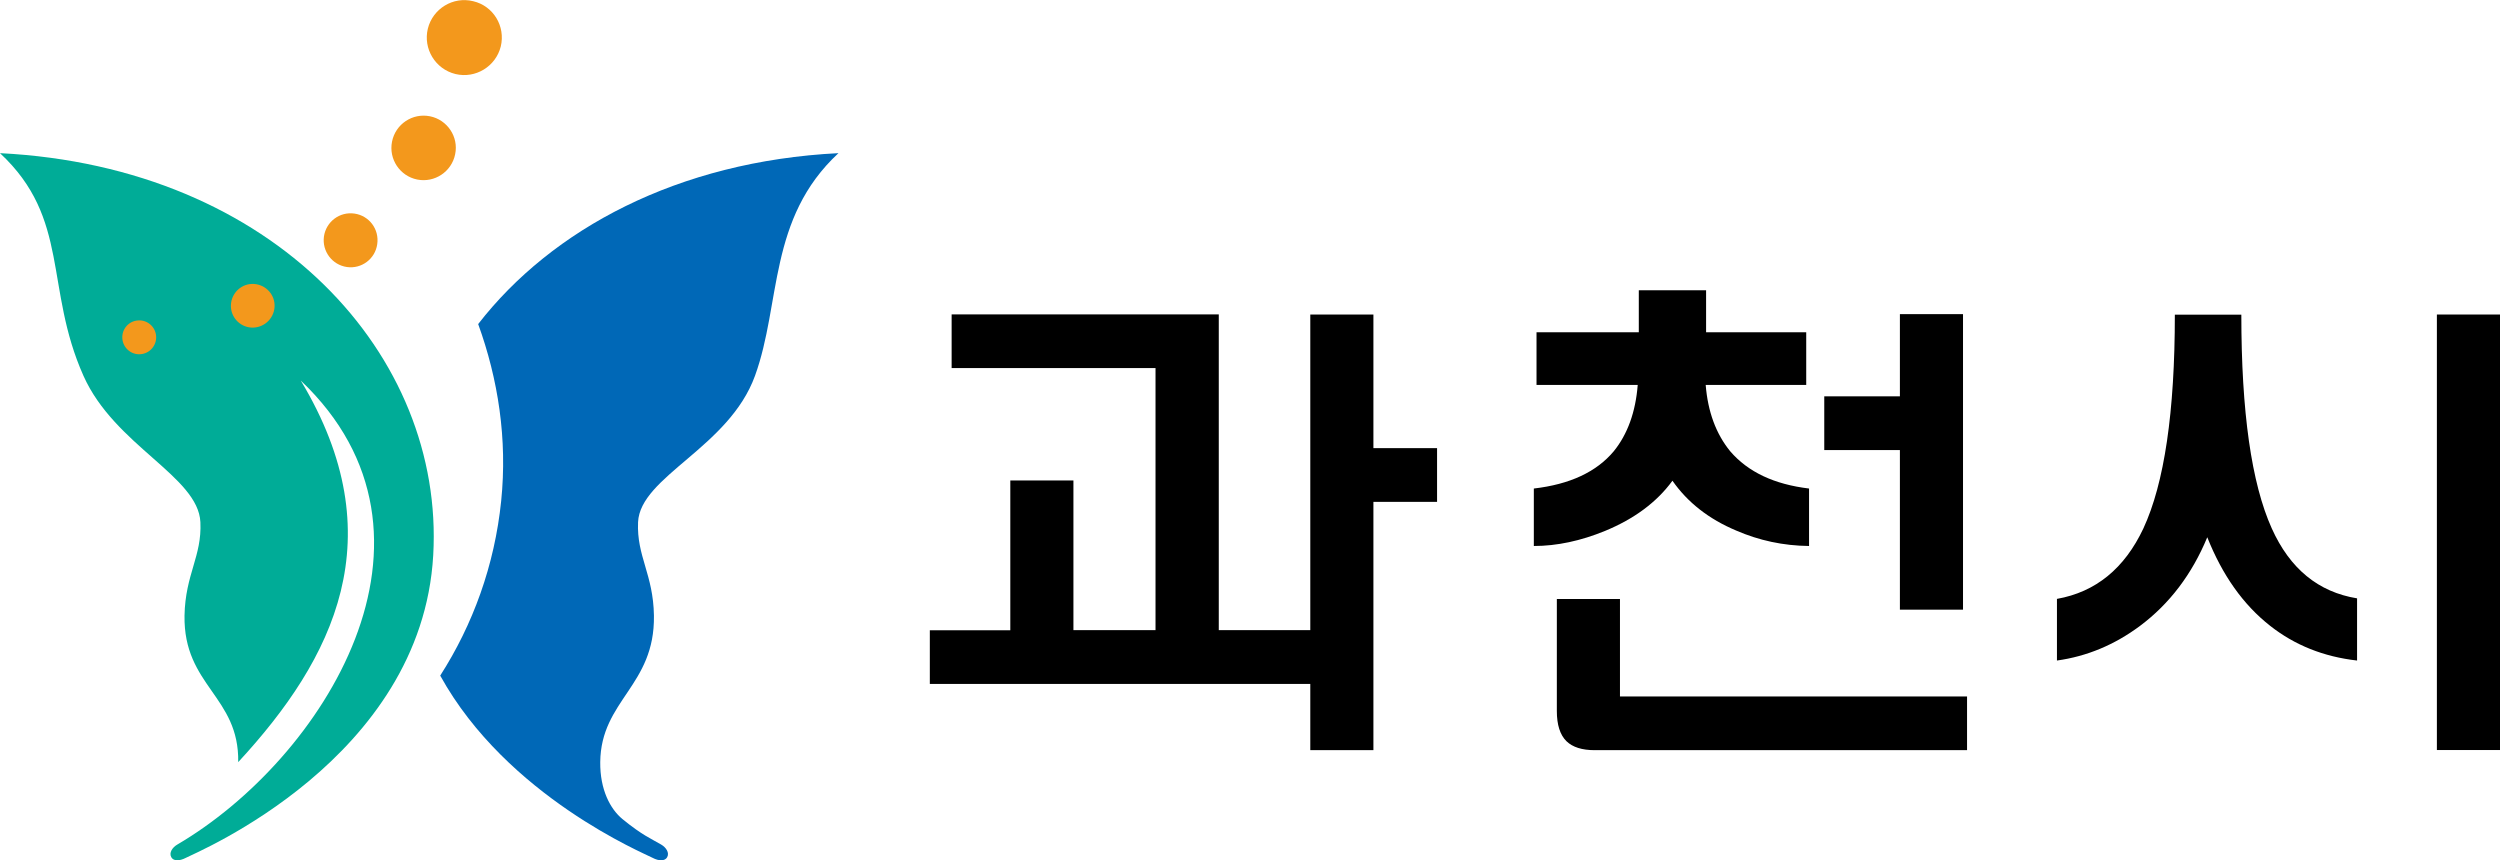 <?xml version="1.0" encoding="UTF-8"?>
<!-- Generator: Adobe Illustrator 25.3.0, SVG Export Plug-In . SVG Version: 6.00 Build 0)  -->
<svg version="1.1" id="레이어_2" xmlns="http://www.w3.org/2000/svg" xmlns:xlink="http://www.w3.org/1999/xlink" x="0px" y="0px" viewBox="0 0 185.76 63.92" style="enable-background:new 0 0 185.76 63.92;" xml:space="preserve">
<style type="text/css">
	.st0{fill-rule:evenodd;clip-rule:evenodd;fill:#0068B7;}
	.st1{fill-rule:evenodd;clip-rule:evenodd;fill:#00AC97;}
	.st2{fill-rule:evenodd;clip-rule:evenodd;fill:#F3981C;}
</style>
<g>
	<g>
		<g>
			<path d="M166.54,23.37c0,7.23,0.75,12.53,2.26,15.89c1.35,3,3.46,4.73,6.34,5.2v4.62c-2.48-0.28-4.63-1.14-6.46-2.58     c-2-1.57-3.55-3.76-4.67-6.58c-1.14,2.75-2.8,4.94-4.99,6.58c-1.89,1.41-3.95,2.27-6.18,2.58v-4.58     c2.88-0.51,5.02-2.26,6.42-5.23c1.56-3.36,2.34-8.66,2.34-15.89H166.54z"/>
			<rect x="181.07" y="23.37" width="4.69" height="32.36"/>
		</g>
		<path d="M97.36,46.83V23.37h4.69v9.93h4.73v3.99h-4.73v18.45h-4.69v-4.92H69.09v-3.99h5.98V35.7h4.69v11.12h6.1V27.35H70.71v-3.99    h19.85v23.46H97.36z"/>
		<path d="M134.22,28.6h-7.48c0.16,2,0.77,3.64,1.82,4.93c1.32,1.54,3.27,2.46,5.86,2.77v4.27c-1.91-0.02-3.72-0.41-5.42-1.15    c-2.02-0.85-3.6-2.08-4.73-3.7c-1.16,1.59-2.83,2.83-5.01,3.73c-1.81,0.74-3.57,1.12-5.29,1.12v-4.27    c2.67-0.31,4.65-1.23,5.94-2.77c1.02-1.26,1.62-2.9,1.78-4.93h-7.52v-3.91h7.6v-3.12h5v3.12h7.44V28.6z M115.68,44.51h4.69v7.24    h25.79v3.99h-27.67c-0.94,0-1.63-0.22-2.09-0.66c-0.48-0.47-0.72-1.22-0.72-2.25V44.51z M141.17,29.46v-6.12h4.69V45.3h-4.69    V33.44h-5.62v-3.99H141.17z"/>
	</g>
	<g>
		<g>
			<path class="st0" d="M35.53,24.08c1.48,4.08,2.18,8.54,1.71,13.14c-0.49,4.79-2.1,9.19-4.53,12.98     c4.96,8.99,15.21,13.23,15.78,13.54c0.49,0.26,0.92,0.24,1.08-0.04c0.19-0.33-0.07-0.73-0.45-0.95     c-0.73-0.43-1.39-0.68-2.87-1.89c-0.91-0.75-1.67-2.19-1.65-4.23c0.05-4.62,4.07-5.66,3.99-10.89c-0.05-3.08-1.29-4.4-1.18-6.94     c0.16-3.41,6.75-5.53,8.69-10.88c1.95-5.38,0.96-11.68,6.2-16.54C50.37,11.98,41,17.03,35.53,24.08z"/>
		</g>
		<g>
			<path class="st1" d="M0,11.38c5.23,4.87,3.29,10.01,6.2,16.54c2.32,5.2,8.53,7.47,8.69,10.88c0.12,2.54-1.12,3.86-1.18,6.94     c-0.08,5.23,4.07,5.98,3.99,10.89c7.12-7.7,11.65-16.71,4.65-28.35c12.17,11.57,1.64,28.13-9.17,34.47     c-0.38,0.22-0.64,0.62-0.45,0.95c0.16,0.28,0.58,0.3,1.08,0.04c0.73-0.39,17.52-7.32,18.38-22.49     C33.03,26.44,20.41,12.41,0,11.38z"/>
		</g>
		<g>
			<path class="st2" d="M37.21,3.45c-0.37,1.49-1.88,2.41-3.37,2.05c-1.5-0.37-2.41-1.88-2.05-3.37c0.37-1.49,1.88-2.41,3.37-2.04     C36.66,0.44,37.57,1.95,37.21,3.45z"/>
			<path class="st2" d="M31,13.34c-1.29-0.26-2.13-1.52-1.87-2.82c0.26-1.3,1.52-2.14,2.82-1.88c1.29,0.26,2.14,1.53,1.87,2.82     C33.56,12.76,32.29,13.6,31,13.34z"/>
			<path class="st2" d="M25.77,19.84c-1.09-0.16-1.85-1.17-1.7-2.27c0.16-1.1,1.17-1.86,2.27-1.7c1.1,0.16,1.85,1.17,1.69,2.27     C27.88,19.24,26.86,20,25.77,19.84z"/>
			<path class="st2" d="M18.68,24.34c-0.89-0.05-1.58-0.82-1.52-1.72c0.06-0.89,0.82-1.58,1.72-1.52c0.89,0.06,1.58,0.82,1.52,1.72     C20.34,23.71,19.57,24.39,18.68,24.34z"/>
			<path class="st2" d="M10.43,26.32c-0.69,0.05-1.29-0.47-1.34-1.17c-0.05-0.69,0.47-1.3,1.17-1.34c0.69-0.05,1.29,0.47,1.34,1.16     C11.65,25.67,11.13,26.27,10.43,26.32z"/>
		</g>
	</g>
</g>
</svg>